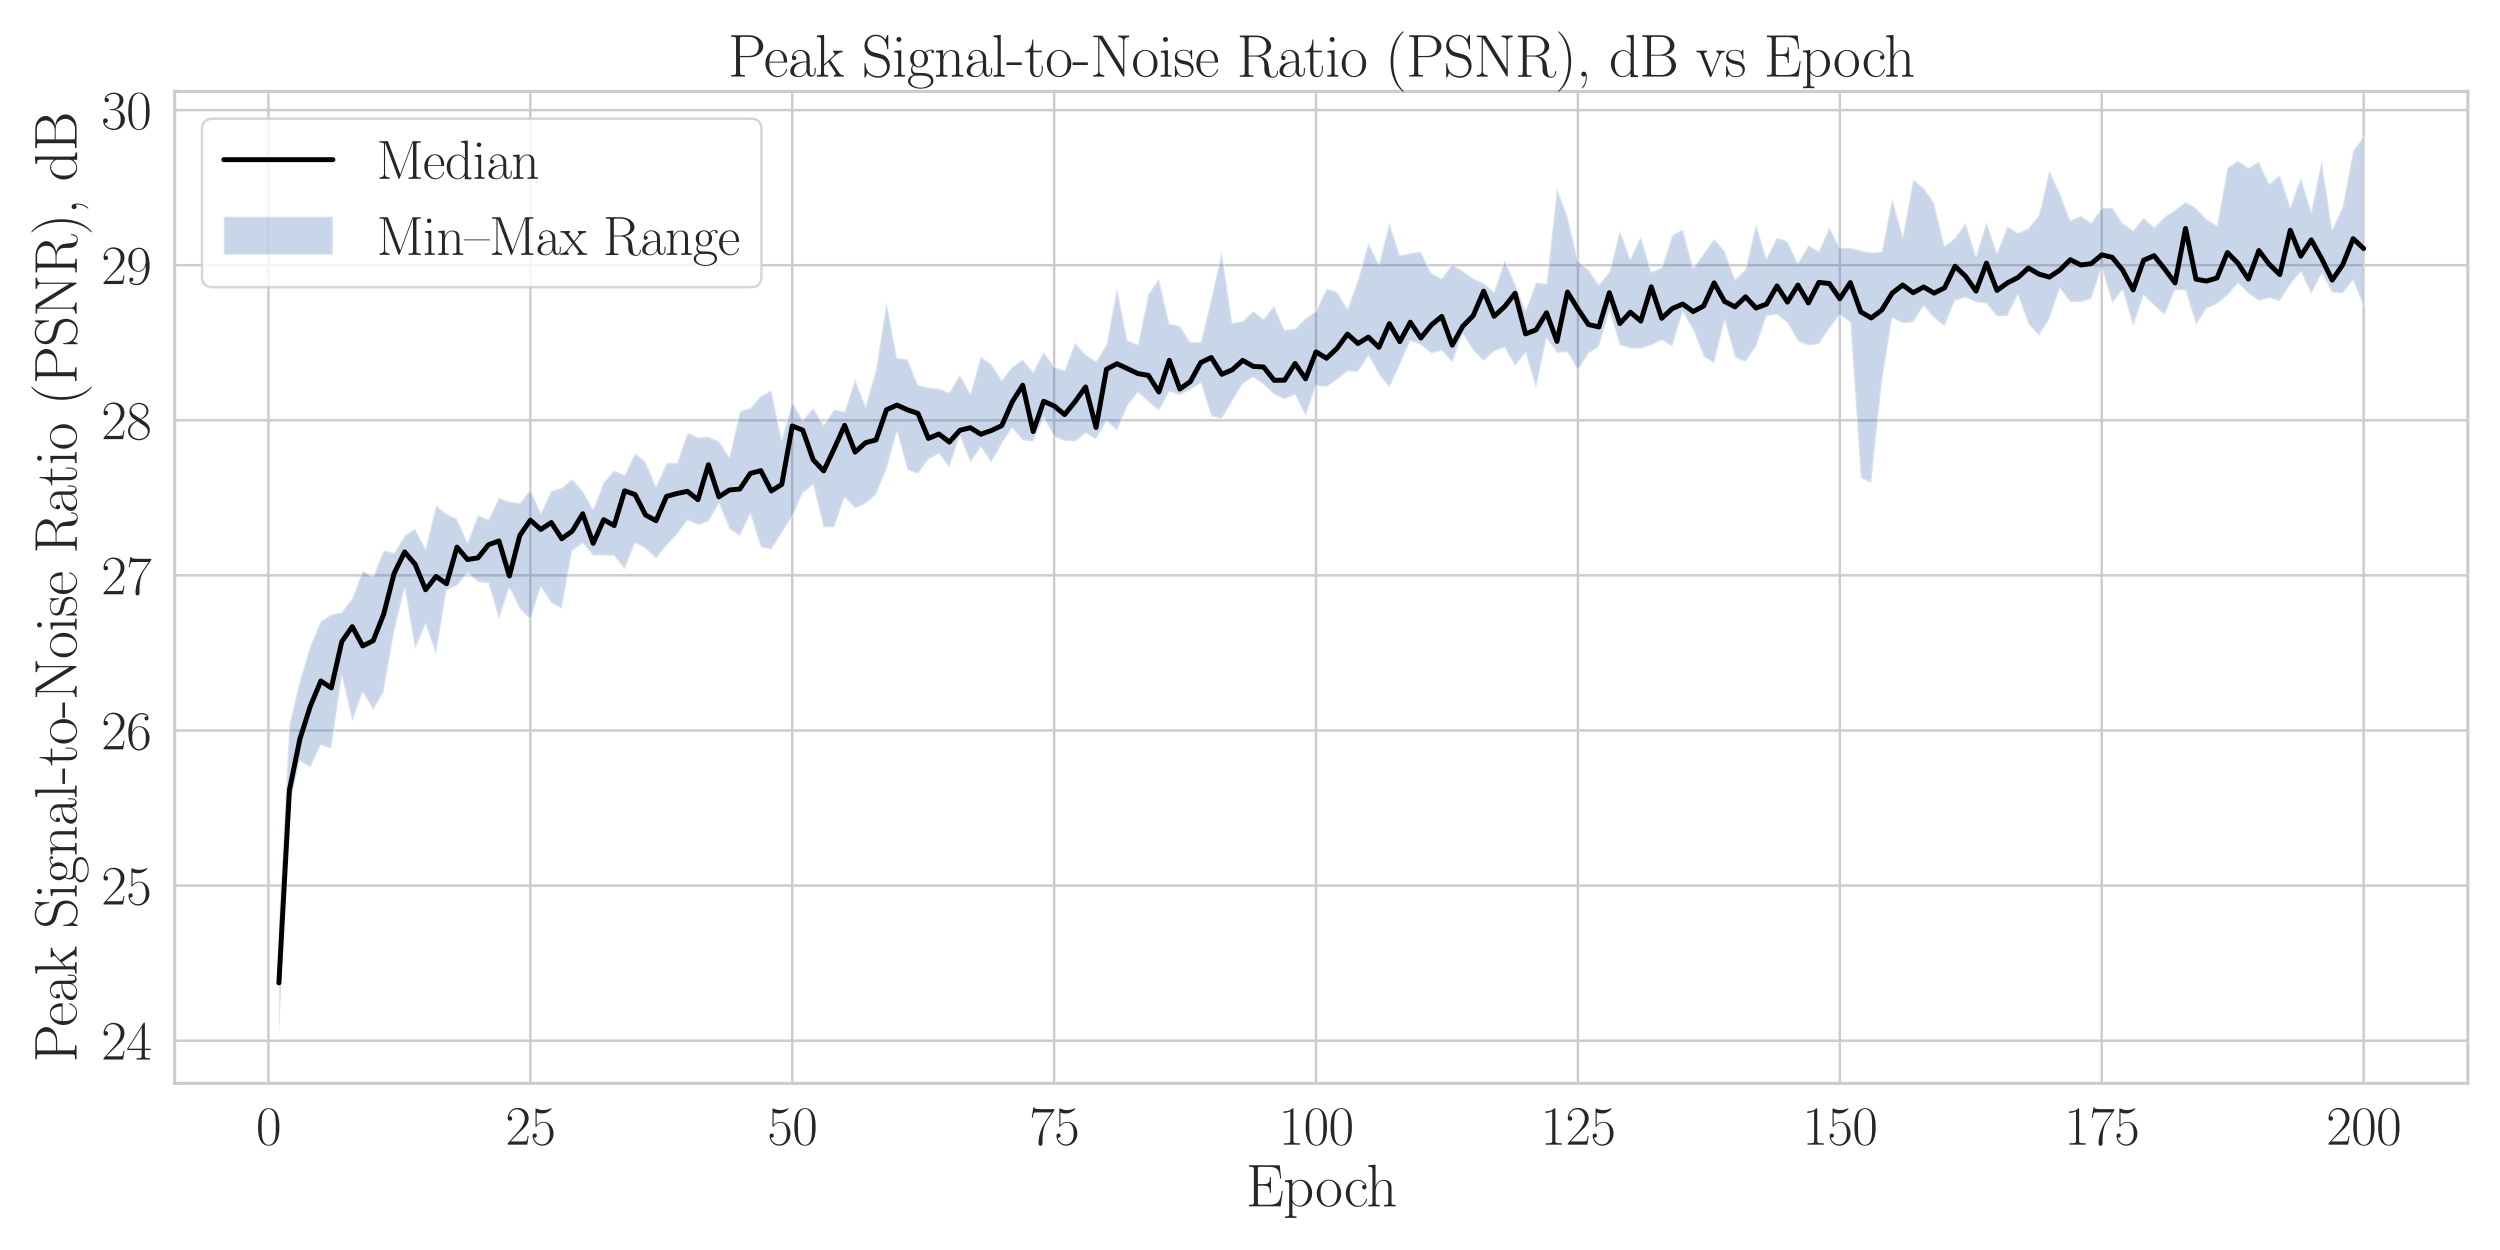 <?xml version="1.0" encoding="utf-8" standalone="no"?>
<!DOCTYPE svg PUBLIC "-//W3C//DTD SVG 1.1//EN"
  "http://www.w3.org/Graphics/SVG/1.1/DTD/svg11.dtd">
<svg xmlns:xlink="http://www.w3.org/1999/xlink" width="1008pt" height="504pt" viewBox="0 0 1008 504" xmlns="http://www.w3.org/2000/svg" version="1.1">
 <defs>
  <style type="text/css">*{stroke-linejoin: round; stroke-linecap: butt}</style>
 </defs>
 <g id="figure_1">
  <g id="patch_1">
   <path d="M 0 504 
L 1008 504 
L 1008 0 
L 0 0 
z
" style="fill: #ffffff"/>
  </g>
  <g id="axes_1">
   <g id="patch_2">
    <path d="M 70.433 436.801 
L 995.04 436.801 
L 995.04 36.871 
L 70.433 36.871 
z
" style="fill: #ffffff"/>
   </g>
   <g id="matplotlib.axis_1">
    <g id="xtick_1">
     <g id="line2d_1">
      <path d="M 108.236 436.801 
L 108.236 36.871 
" clip-path="url(#p9a9cd1e6e1)" style="fill: none; stroke: #cccccc; stroke-linecap: round"/>
     </g>
     <g id="text_1">
      <!-- $\mathdefault{0}$ -->
      <g style="fill: #262626" transform="translate(103.21 461.522) scale(0.22 -0.22)">
       <defs>
        <path id="CMR17-30" d="M 2688 2025 
C 2688 2416 2682 3080 2413 3591 
C 2176 4039 1798 4198 1466 4198 
C 1158 4198 768 4058 525 3597 
C 269 3118 243 2524 243 2025 
C 243 1661 250 1106 448 619 
C 723 -39 1216 -128 1466 -128 
C 1760 -128 2208 -7 2470 600 
C 2662 1042 2688 1559 2688 2025 
z
M 1466 -26 
C 1056 -26 813 325 723 812 
C 653 1188 653 1738 653 2096 
C 653 2588 653 2997 736 3387 
C 858 3929 1216 4096 1466 4096 
C 1728 4096 2067 3923 2189 3400 
C 2272 3036 2278 2607 2278 2096 
C 2278 1680 2278 1169 2202 792 
C 2067 95 1690 -26 1466 -26 
z
" transform="scale(0.016)"/>
       </defs>
       <use xlink:href="#CMR17-30" transform="scale(0.996)"/>
      </g>
     </g>
    </g>
    <g id="xtick_2">
     <g id="line2d_2">
      <path d="M 213.833 436.801 
L 213.833 36.871 
" clip-path="url(#p9a9cd1e6e1)" style="fill: none; stroke: #cccccc; stroke-linecap: round"/>
     </g>
     <g id="text_2">
      <!-- $\mathdefault{25}$ -->
      <g style="fill: #262626" transform="translate(203.781 461.522) scale(0.22 -0.22)">
       <defs>
        <path id="CMR17-32" d="M 2669 989 
L 2554 989 
C 2490 536 2438 459 2413 420 
C 2381 369 1920 369 1830 369 
L 602 369 
C 832 619 1280 1072 1824 1597 
C 2214 1967 2669 2402 2669 3035 
C 2669 3790 2067 4224 1395 4224 
C 691 4224 262 3604 262 3030 
C 262 2780 448 2748 525 2748 
C 589 2748 781 2787 781 3010 
C 781 3207 614 3264 525 3264 
C 486 3264 448 3258 422 3245 
C 544 3790 915 4058 1306 4058 
C 1862 4058 2227 3617 2227 3035 
C 2227 2479 1901 2000 1536 1584 
L 262 146 
L 262 0 
L 2515 0 
L 2669 989 
z
" transform="scale(0.016)"/>
        <path id="CMR17-35" d="M 730 3692 
C 794 3666 1056 3584 1325 3584 
C 1920 3584 2246 3911 2432 4100 
C 2432 4157 2432 4192 2394 4192 
C 2387 4192 2374 4192 2323 4163 
C 2099 4058 1837 3973 1517 3973 
C 1325 3973 1037 3999 723 4139 
C 653 4171 640 4171 634 4171 
C 602 4171 595 4164 595 4037 
L 595 2203 
C 595 2089 595 2057 659 2057 
C 691 2057 704 2070 736 2114 
C 941 2401 1222 2522 1542 2522 
C 1766 2522 2246 2382 2246 1289 
C 2246 1085 2246 715 2054 421 
C 1894 159 1645 25 1370 25 
C 947 25 518 320 403 814 
C 429 807 480 795 506 795 
C 589 795 749 840 749 1038 
C 749 1210 627 1280 506 1280 
C 358 1280 262 1190 262 1011 
C 262 454 704 -128 1382 -128 
C 2042 -128 2669 440 2669 1264 
C 2669 2030 2170 2624 1549 2624 
C 1222 2624 947 2503 730 2274 
L 730 3692 
z
" transform="scale(0.016)"/>
       </defs>
       <use xlink:href="#CMR17-32" transform="scale(0.996)"/>
       <use xlink:href="#CMR17-35" transform="translate(45.69 0) scale(0.996)"/>
      </g>
     </g>
    </g>
    <g id="xtick_3">
     <g id="line2d_3">
      <path d="M 319.43 436.801 
L 319.43 36.871 
" clip-path="url(#p9a9cd1e6e1)" style="fill: none; stroke: #cccccc; stroke-linecap: round"/>
     </g>
     <g id="text_3">
      <!-- $\mathdefault{50}$ -->
      <g style="fill: #262626" transform="translate(309.378 461.522) scale(0.22 -0.22)">
       <use xlink:href="#CMR17-35" transform="scale(0.996)"/>
       <use xlink:href="#CMR17-30" transform="translate(45.69 0) scale(0.996)"/>
      </g>
     </g>
    </g>
    <g id="xtick_4">
     <g id="line2d_4">
      <path d="M 425.027 436.801 
L 425.027 36.871 
" clip-path="url(#p9a9cd1e6e1)" style="fill: none; stroke: #cccccc; stroke-linecap: round"/>
     </g>
     <g id="text_4">
      <!-- $\mathdefault{75}$ -->
      <g style="fill: #262626" transform="translate(414.975 461.522) scale(0.22 -0.22)">
       <defs>
        <path id="CMR17-37" d="M 2886 3941 
L 2886 4081 
L 1382 4081 
C 634 4081 621 4165 595 4288 
L 480 4288 
L 294 3094 
L 410 3094 
C 429 3215 474 3540 550 3661 
C 589 3712 1062 3712 1171 3712 
L 2579 3712 
L 1869 2661 
C 1395 1954 1069 999 1069 165 
C 1069 89 1069 -128 1299 -128 
C 1530 -128 1530 89 1530 171 
L 1530 465 
C 1530 1508 1709 2196 2003 2636 
L 2886 3941 
z
" transform="scale(0.016)"/>
       </defs>
       <use xlink:href="#CMR17-37" transform="scale(0.996)"/>
       <use xlink:href="#CMR17-35" transform="translate(45.69 0) scale(0.996)"/>
      </g>
     </g>
    </g>
    <g id="xtick_5">
     <g id="line2d_5">
      <path d="M 530.624 436.801 
L 530.624 36.871 
" clip-path="url(#p9a9cd1e6e1)" style="fill: none; stroke: #cccccc; stroke-linecap: round"/>
     </g>
     <g id="text_5">
      <!-- $\mathdefault{100}$ -->
      <g style="fill: #262626" transform="translate(515.547 461.522) scale(0.22 -0.22)">
       <defs>
        <path id="CMR17-31" d="M 1702 4058 
C 1702 4192 1696 4192 1606 4192 
C 1357 3916 979 3827 621 3827 
C 602 3827 570 3827 563 3808 
C 557 3795 557 3782 557 3648 
C 755 3648 1088 3686 1344 3839 
L 1344 461 
C 1344 236 1331 160 781 160 
L 589 160 
L 589 0 
C 896 0 1216 0 1523 0 
C 1830 0 2150 0 2458 0 
L 2458 160 
L 2266 160 
C 1715 160 1702 230 1702 458 
L 1702 4058 
z
" transform="scale(0.016)"/>
       </defs>
       <use xlink:href="#CMR17-31" transform="scale(0.996)"/>
       <use xlink:href="#CMR17-30" transform="translate(45.69 0) scale(0.996)"/>
       <use xlink:href="#CMR17-30" transform="translate(91.381 0) scale(0.996)"/>
      </g>
     </g>
    </g>
    <g id="xtick_6">
     <g id="line2d_6">
      <path d="M 636.221 436.801 
L 636.221 36.871 
" clip-path="url(#p9a9cd1e6e1)" style="fill: none; stroke: #cccccc; stroke-linecap: round"/>
     </g>
     <g id="text_6">
      <!-- $\mathdefault{125}$ -->
      <g style="fill: #262626" transform="translate(621.144 461.522) scale(0.22 -0.22)">
       <use xlink:href="#CMR17-31" transform="scale(0.996)"/>
       <use xlink:href="#CMR17-32" transform="translate(45.69 0) scale(0.996)"/>
       <use xlink:href="#CMR17-35" transform="translate(91.381 0) scale(0.996)"/>
      </g>
     </g>
    </g>
    <g id="xtick_7">
     <g id="line2d_7">
      <path d="M 741.818 436.801 
L 741.818 36.871 
" clip-path="url(#p9a9cd1e6e1)" style="fill: none; stroke: #cccccc; stroke-linecap: round"/>
     </g>
     <g id="text_7">
      <!-- $\mathdefault{150}$ -->
      <g style="fill: #262626" transform="translate(726.741 461.522) scale(0.22 -0.22)">
       <use xlink:href="#CMR17-31" transform="scale(0.996)"/>
       <use xlink:href="#CMR17-35" transform="translate(45.69 0) scale(0.996)"/>
       <use xlink:href="#CMR17-30" transform="translate(91.381 0) scale(0.996)"/>
      </g>
     </g>
    </g>
    <g id="xtick_8">
     <g id="line2d_8">
      <path d="M 847.415 436.801 
L 847.415 36.871 
" clip-path="url(#p9a9cd1e6e1)" style="fill: none; stroke: #cccccc; stroke-linecap: round"/>
     </g>
     <g id="text_8">
      <!-- $\mathdefault{175}$ -->
      <g style="fill: #262626" transform="translate(832.338 461.522) scale(0.22 -0.22)">
       <use xlink:href="#CMR17-31" transform="scale(0.996)"/>
       <use xlink:href="#CMR17-37" transform="translate(45.69 0) scale(0.996)"/>
       <use xlink:href="#CMR17-35" transform="translate(91.381 0) scale(0.996)"/>
      </g>
     </g>
    </g>
    <g id="xtick_9">
     <g id="line2d_9">
      <path d="M 953.012 436.801 
L 953.012 36.871 
" clip-path="url(#p9a9cd1e6e1)" style="fill: none; stroke: #cccccc; stroke-linecap: round"/>
     </g>
     <g id="text_9">
      <!-- $\mathdefault{200}$ -->
      <g style="fill: #262626" transform="translate(937.935 461.522) scale(0.22 -0.22)">
       <use xlink:href="#CMR17-32" transform="scale(0.996)"/>
       <use xlink:href="#CMR17-30" transform="translate(45.69 0) scale(0.996)"/>
       <use xlink:href="#CMR17-30" transform="translate(91.381 0) scale(0.996)"/>
      </g>
     </g>
    </g>
    <g id="text_10">
     <!-- Epoch -->
     <g style="fill: #262626" transform="translate(502.358 486.389) scale(0.24 -0.24)">
      <defs>
       <path id="CMR17-45" d="M 3885 1615 
L 3770 1615 
C 3629 676 3546 166 2419 166 
L 1530 166 
C 1274 166 1261 197 1261 414 
L 1261 2176 
L 1862 2176 
C 2464 2176 2522 1960 2522 1430 
L 2637 1430 
L 2637 3081 
L 2522 3081 
C 2522 2557 2464 2342 1862 2342 
L 1261 2342 
L 1261 3913 
C 1261 4128 1274 4160 1530 4160 
L 2406 4160 
C 3398 4160 3514 3769 3603 2929 
L 3718 2929 
L 3565 4325 
L 326 4325 
L 326 4160 
C 768 4160 838 4160 838 3874 
L 838 451 
C 838 166 768 166 326 166 
L 326 0 
L 3654 0 
L 3885 1615 
z
" transform="scale(0.016)"/>
       <path id="CMR17-70" d="M 1408 -1063 
C 998 -1063 973 -1037 973 -789 
L 973 402 
C 1158 134 1427 -38 1766 -38 
C 2406 -38 3053 523 3053 1388 
C 3053 2191 2496 2802 1837 2802 
C 1453 2802 1139 2592 960 2338 
L 960 2802 
L 198 2732 
L 198 2567 
C 576 2567 634 2528 634 2223 
L 634 -789 
C 634 -1031 608 -1063 198 -1063 
L 198 -1228 
C 352 -1216 634 -1216 800 -1216 
C 966 -1216 1254 -1216 1408 -1228 
L 1408 -1063 
z
M 973 2012 
C 973 2102 973 2235 1222 2471 
C 1254 2497 1472 2688 1792 2688 
C 2259 2688 2643 2108 2643 1382 
C 2643 656 2234 64 1728 64 
C 1498 64 1248 172 1056 472 
C 973 612 973 650 973 752 
L 973 2012 
z
" transform="scale(0.016)"/>
       <path id="CMR17-6f" d="M 2758 1356 
C 2758 2176 2163 2816 1466 2816 
C 768 2816 173 2176 173 1356 
C 173 551 768 -64 1466 -64 
C 2163 -64 2758 551 2758 1356 
z
M 1466 51 
C 1165 51 909 230 762 480 
C 602 767 582 1126 582 1408 
C 582 1677 595 2010 762 2298 
C 890 2509 1139 2714 1466 2714 
C 1754 2714 1997 2554 2150 2330 
C 2349 2029 2349 1607 2349 1408 
C 2349 1158 2336 775 2163 467 
C 1984 173 1709 51 1466 51 
z
" transform="scale(0.016)"/>
       <path id="CMR17-63" d="M 2234 2240 
C 2112 2240 1933 2240 1933 2017 
C 1933 1838 2080 1787 2163 1787 
C 2208 1787 2394 1807 2394 2024 
C 2394 2467 1958 2803 1466 2803 
C 787 2803 211 2178 211 1363 
C 211 516 813 -64 1466 -64 
C 2259 -64 2458 677 2458 748 
C 2458 774 2451 793 2406 793 
C 2362 793 2355 787 2330 703 
C 2163 180 1798 51 1523 51 
C 1114 51 621 427 621 1369 
C 621 2338 1094 2688 1472 2688 
C 1722 2688 2093 2573 2234 2240 
z
" transform="scale(0.016)"/>
       <path id="CMR17-68" d="M 2656 1933 
C 2656 2259 2592 2790 1837 2790 
C 1312 2790 1056 2368 979 2157 
L 973 2157 
L 973 4396 
L 211 4326 
L 211 4160 
C 589 4160 646 4122 646 3817 
L 646 426 
C 646 184 621 153 211 153 
L 211 -13 
C 365 0 646 0 813 0 
C 979 0 1267 0 1421 -13 
L 1421 153 
C 1011 153 986 178 986 428 
L 986 1658 
C 986 2247 1344 2688 1792 2688 
C 2266 2688 2317 2266 2317 1958 
L 2317 428 
C 2317 184 2291 153 1882 153 
L 1882 -13 
C 2035 0 2317 0 2483 0 
C 2650 0 2938 0 3091 -13 
L 3091 153 
C 2682 153 2656 178 2656 428 
L 2656 1933 
z
" transform="scale(0.016)"/>
      </defs>
      <use xlink:href="#CMR17-45" transform="scale(0.996)"/>
      <use xlink:href="#CMR17-70" transform="translate(62.586 0) scale(0.996)"/>
      <use xlink:href="#CMR17-6f" transform="translate(116.084 0) scale(0.996)"/>
      <use xlink:href="#CMR17-63" transform="translate(164.377 0) scale(0.996)"/>
      <use xlink:href="#CMR17-68" transform="translate(202.26 0) scale(0.996)"/>
     </g>
    </g>
   </g>
   <g id="matplotlib.axis_2">
    <g id="ytick_1">
     <g id="line2d_10">
      <path d="M 70.433 419.601 
L 995.04 419.601 
" clip-path="url(#p9a9cd1e6e1)" style="fill: none; stroke: #cccccc; stroke-linecap: round"/>
     </g>
     <g id="text_11">
      <!-- $\mathdefault{24}$ -->
      <g style="fill: #262626" transform="translate(40.829 427.212) scale(0.22 -0.22)">
       <defs>
        <path id="CMR17-34" d="M 2150 4122 
C 2150 4256 2144 4256 2029 4256 
L 128 1254 
L 128 1088 
L 1779 1088 
L 1779 457 
C 1779 224 1766 160 1318 160 
L 1197 160 
L 1197 0 
C 1402 0 1747 0 1965 0 
C 2182 0 2528 0 2733 0 
L 2733 160 
L 2611 160 
C 2163 160 2150 224 2150 457 
L 2150 1088 
L 2803 1088 
L 2803 1254 
L 2150 1254 
L 2150 4122 
z
M 1798 3703 
L 1798 1254 
L 256 1254 
L 1798 3703 
z
" transform="scale(0.016)"/>
       </defs>
       <use xlink:href="#CMR17-32" transform="scale(0.996)"/>
       <use xlink:href="#CMR17-34" transform="translate(45.69 0) scale(0.996)"/>
      </g>
     </g>
    </g>
    <g id="ytick_2">
     <g id="line2d_11">
      <path d="M 70.433 357.065 
L 995.04 357.065 
" clip-path="url(#p9a9cd1e6e1)" style="fill: none; stroke: #cccccc; stroke-linecap: round"/>
     </g>
     <g id="text_12">
      <!-- $\mathdefault{25}$ -->
      <g style="fill: #262626" transform="translate(40.829 364.675) scale(0.22 -0.22)">
       <use xlink:href="#CMR17-32" transform="scale(0.996)"/>
       <use xlink:href="#CMR17-35" transform="translate(45.69 0) scale(0.996)"/>
      </g>
     </g>
    </g>
    <g id="ytick_3">
     <g id="line2d_12">
      <path d="M 70.433 294.529 
L 995.04 294.529 
" clip-path="url(#p9a9cd1e6e1)" style="fill: none; stroke: #cccccc; stroke-linecap: round"/>
     </g>
     <g id="text_13">
      <!-- $\mathdefault{26}$ -->
      <g style="fill: #262626" transform="translate(40.829 302.139) scale(0.22 -0.22)">
       <defs>
        <path id="CMR17-36" d="M 678 2176 
C 678 3690 1395 4032 1811 4032 
C 1946 4032 2272 4009 2400 3776 
C 2298 3776 2106 3776 2106 3553 
C 2106 3381 2246 3323 2336 3323 
C 2394 3323 2566 3348 2566 3560 
C 2566 3954 2246 4179 1805 4179 
C 1043 4179 243 3390 243 1984 
C 243 253 966 -128 1478 -128 
C 2099 -128 2688 427 2688 1283 
C 2688 2081 2170 2662 1517 2662 
C 1126 2662 838 2407 678 1960 
L 678 2176 
z
M 1478 25 
C 691 25 691 1200 691 1436 
C 691 1896 909 2560 1504 2560 
C 1613 2560 1926 2560 2138 2120 
C 2253 1870 2253 1609 2253 1289 
C 2253 944 2253 690 2118 434 
C 1978 171 1773 25 1478 25 
z
" transform="scale(0.016)"/>
       </defs>
       <use xlink:href="#CMR17-32" transform="scale(0.996)"/>
       <use xlink:href="#CMR17-36" transform="translate(45.69 0) scale(0.996)"/>
      </g>
     </g>
    </g>
    <g id="ytick_4">
     <g id="line2d_13">
      <path d="M 70.433 231.992 
L 995.04 231.992 
" clip-path="url(#p9a9cd1e6e1)" style="fill: none; stroke: #cccccc; stroke-linecap: round"/>
     </g>
     <g id="text_14">
      <!-- $\mathdefault{27}$ -->
      <g style="fill: #262626" transform="translate(40.829 239.603) scale(0.22 -0.22)">
       <use xlink:href="#CMR17-32" transform="scale(0.996)"/>
       <use xlink:href="#CMR17-37" transform="translate(45.69 0) scale(0.996)"/>
      </g>
     </g>
    </g>
    <g id="ytick_5">
     <g id="line2d_14">
      <path d="M 70.433 169.456 
L 995.04 169.456 
" clip-path="url(#p9a9cd1e6e1)" style="fill: none; stroke: #cccccc; stroke-linecap: round"/>
     </g>
     <g id="text_15">
      <!-- $\mathdefault{28}$ -->
      <g style="fill: #262626" transform="translate(40.829 177.066) scale(0.22 -0.22)">
       <defs>
        <path id="CMR17-38" d="M 1741 2264 
C 2144 2467 2554 2773 2554 3263 
C 2554 3841 1990 4179 1472 4179 
C 890 4179 378 3759 378 3180 
C 378 3021 416 2747 666 2505 
C 730 2442 998 2251 1171 2130 
C 883 1983 211 1634 211 934 
C 211 279 838 -128 1459 -128 
C 2144 -128 2720 362 2720 1010 
C 2720 1590 2330 1857 2074 2029 
L 1741 2264 
z
M 902 2822 
C 851 2854 595 3051 595 3351 
C 595 3739 998 4032 1459 4032 
C 1965 4032 2336 3676 2336 3262 
C 2336 2669 1670 2331 1638 2331 
C 1632 2331 1626 2331 1574 2370 
L 902 2822 
z
M 2080 1519 
C 2176 1449 2483 1240 2483 851 
C 2483 381 2010 25 1472 25 
C 890 25 448 438 448 940 
C 448 1443 838 1862 1280 2060 
L 2080 1519 
z
" transform="scale(0.016)"/>
       </defs>
       <use xlink:href="#CMR17-32" transform="scale(0.996)"/>
       <use xlink:href="#CMR17-38" transform="translate(45.69 0) scale(0.996)"/>
      </g>
     </g>
    </g>
    <g id="ytick_6">
     <g id="line2d_15">
      <path d="M 70.433 106.919 
L 995.04 106.919 
" clip-path="url(#p9a9cd1e6e1)" style="fill: none; stroke: #cccccc; stroke-linecap: round"/>
     </g>
     <g id="text_16">
      <!-- $\mathdefault{29}$ -->
      <g style="fill: #262626" transform="translate(40.829 114.53) scale(0.22 -0.22)">
       <defs>
        <path id="CMR17-39" d="M 2253 1864 
C 2253 464 1670 31 1190 31 
C 1043 31 685 31 538 294 
C 704 268 826 357 826 518 
C 826 692 685 749 595 749 
C 538 749 365 723 365 506 
C 365 71 742 -128 1203 -128 
C 1939 -128 2688 674 2688 2073 
C 2688 3817 1971 4179 1485 4179 
C 851 4179 243 3628 243 2778 
C 243 1991 762 1408 1414 1408 
C 1952 1408 2189 1903 2253 2112 
L 2253 1864 
z
M 1427 1510 
C 1254 1510 1011 1542 813 1922 
C 678 2169 678 2461 678 2771 
C 678 3146 678 3405 858 3684 
C 947 3817 1114 4032 1485 4032 
C 2240 4032 2240 2885 2240 2632 
C 2240 2182 2035 1510 1427 1510 
z
" transform="scale(0.016)"/>
       </defs>
       <use xlink:href="#CMR17-32" transform="scale(0.996)"/>
       <use xlink:href="#CMR17-39" transform="translate(45.69 0) scale(0.996)"/>
      </g>
     </g>
    </g>
    <g id="ytick_7">
     <g id="line2d_16">
      <path d="M 70.433 44.383 
L 995.04 44.383 
" clip-path="url(#p9a9cd1e6e1)" style="fill: none; stroke: #cccccc; stroke-linecap: round"/>
     </g>
     <g id="text_17">
      <!-- $\mathdefault{30}$ -->
      <g style="fill: #262626" transform="translate(40.829 51.993) scale(0.22 -0.22)">
       <defs>
        <path id="CMR17-33" d="M 1414 2157 
C 1984 2157 2234 1662 2234 1090 
C 2234 320 1824 25 1453 25 
C 1114 25 563 194 390 693 
C 422 680 454 680 486 680 
C 640 680 755 782 755 948 
C 755 1133 614 1216 486 1216 
C 378 1216 211 1165 211 926 
C 211 335 787 -128 1466 -128 
C 2176 -128 2720 430 2720 1085 
C 2720 1707 2208 2157 1600 2227 
C 2086 2328 2554 2756 2554 3329 
C 2554 3820 2048 4179 1472 4179 
C 890 4179 378 3829 378 3329 
C 378 3110 544 3072 627 3072 
C 762 3072 877 3155 877 3321 
C 877 3486 762 3569 627 3569 
C 602 3569 570 3569 544 3557 
C 730 3959 1235 4032 1459 4032 
C 1683 4032 2106 3925 2106 3320 
C 2106 3143 2080 2828 1862 2550 
C 1670 2304 1453 2304 1242 2284 
C 1210 2284 1062 2269 1037 2269 
C 992 2263 966 2257 966 2208 
C 966 2163 973 2157 1101 2157 
L 1414 2157 
z
" transform="scale(0.016)"/>
       </defs>
       <use xlink:href="#CMR17-33" transform="scale(0.996)"/>
       <use xlink:href="#CMR17-30" transform="translate(45.69 0) scale(0.996)"/>
      </g>
     </g>
    </g>
    <g id="text_18">
     <!-- Peak Signal-to-Noise Ratio (PSNR), dB -->
     <g style="fill: #262626" transform="translate(30.871 428.344) rotate(-90) scale(0.24 -0.24)">
      <defs>
       <path id="CMR17-50" d="M 1267 2042 
L 2291 2042 
C 3117 2042 3718 2578 3718 3184 
C 3718 3791 3130 4352 2291 4352 
L 333 4352 
L 333 4186 
C 774 4186 845 4186 845 3899 
L 845 446 
C 845 160 774 160 333 160 
L 333 0 
C 518 0 858 0 1056 0 
C 1254 0 1594 0 1779 0 
L 1779 160 
C 1338 160 1267 160 1267 446 
L 1267 2042 
z
M 1254 2176 
L 1254 3938 
C 1254 4155 1267 4186 1523 4186 
L 2170 4186 
C 2995 4186 3232 3714 3232 3184 
C 3232 2604 2950 2176 2170 2176 
L 1254 2176 
z
" transform="scale(0.016)"/>
       <path id="CMR17-65" d="M 2438 1472 
C 2464 1498 2464 1511 2464 1576 
C 2464 2238 2118 2816 1389 2816 
C 710 2816 173 2169 173 1383 
C 173 551 781 -64 1459 -64 
C 2176 -64 2458 607 2458 740 
C 2458 784 2419 784 2406 784 
C 2362 784 2355 771 2330 696 
C 2189 265 1837 51 1504 51 
C 1229 51 954 203 781 480 
C 582 803 582 1176 582 1472 
L 2438 1472 
z
M 589 1568 
C 634 2505 1126 2714 1382 2714 
C 1818 2714 2112 2297 2118 1568 
L 589 1568 
z
" transform="scale(0.016)"/>
       <path id="CMR17-61" d="M 2304 1653 
C 2304 2072 2304 2294 2035 2543 
C 1798 2752 1523 2816 1306 2816 
C 800 2816 435 2407 435 1971 
C 435 1728 627 1728 666 1728 
C 749 1728 896 1778 896 1954 
C 896 2112 774 2181 666 2181 
C 640 2181 608 2174 589 2168 
C 723 2592 1069 2714 1293 2714 
C 1613 2714 1965 2429 1965 1885 
L 1965 1600 
C 1587 1600 1133 1549 774 1357 
C 371 1133 256 813 256 570 
C 256 77 832 -64 1171 -64 
C 1523 -64 1850 139 1990 511 
C 2003 233 2182 -18 2464 -18 
C 2598 -18 2938 70 2938 567 
L 2938 920 
L 2822 920 
L 2822 562 
C 2822 178 2650 128 2566 128 
C 2304 128 2304 458 2304 738 
L 2304 1653 
z
M 1965 870 
C 1965 317 1568 38 1216 38 
C 896 38 646 275 646 570 
C 646 761 730 1100 1101 1305 
C 1408 1478 1760 1504 1965 1504 
L 1965 870 
z
" transform="scale(0.016)"/>
       <path id="CMR17-6b" d="M 1670 1673 
C 1664 1686 1632 1724 1632 1743 
C 1632 1756 2086 2171 2144 2222 
C 2509 2528 2739 2560 2906 2560 
L 2906 2733 
C 2867 2733 2854 2733 2848 2720 
L 2534 2720 
C 2355 2720 2080 2720 1907 2733 
L 1907 2566 
C 1997 2559 2061 2508 2061 2419 
C 2061 2291 1933 2170 1926 2170 
L 960 1289 
L 960 4396 
L 198 4326 
L 198 4160 
C 576 4160 634 4122 634 3817 
L 634 426 
C 634 184 608 153 198 153 
L 198 -13 
C 352 0 634 0 794 0 
C 954 0 1235 0 1389 -13 
L 1389 153 
C 979 153 954 178 954 428 
L 954 1130 
L 1395 1532 
L 2042 574 
C 2118 459 2182 369 2182 286 
C 2182 172 2067 153 1990 153 
L 1990 -13 
C 2144 0 2419 0 2579 0 
C 2694 0 2931 0 3040 0 
L 3040 153 
C 2739 153 2669 210 2477 491 
L 1670 1673 
z
" transform="scale(0.016)"/>
       <path id="CMR17-53" d="M 2803 4290 
C 2803 4404 2797 4411 2758 4411 
C 2720 4411 2707 4385 2682 4328 
L 2490 3907 
C 2246 4257 1875 4416 1472 4416 
C 819 4416 294 3901 294 3253 
C 294 3056 339 2776 557 2510 
C 794 2218 1018 2167 1530 2033 
C 1722 1982 2042 1899 2106 1874 
C 2470 1722 2662 1341 2662 985 
C 2662 527 2336 38 1779 38 
C 1094 38 454 419 410 1311 
C 403 1413 397 1419 352 1419 
C 301 1419 294 1413 294 1285 
L 294 -1 
C 294 -115 301 -122 339 -122 
C 384 -122 397 -90 486 108 
C 493 127 493 140 614 381 
C 934 -39 1472 -128 1779 -128 
C 2477 -128 2970 451 2970 1124 
C 2970 1454 2848 1708 2778 1823 
C 2509 2230 2221 2306 1914 2382 
C 1869 2402 1856 2402 1498 2490 
C 1152 2579 1005 2624 845 2796 
C 666 2992 602 3196 602 3399 
C 602 3812 934 4263 1478 4263 
C 2157 4263 2579 3786 2675 2993 
C 2694 2878 2701 2872 2746 2872 
C 2803 2872 2803 2891 2803 2999 
L 2803 4290 
z
" transform="scale(0.016)"/>
       <path id="CMR17-69" d="M 992 3909 
C 992 4049 877 4170 730 4170 
C 589 4170 467 4056 467 3909 
C 467 3769 582 3648 730 3648 
C 870 3648 992 3763 992 3909 
z
M 243 2706 
L 243 2541 
C 602 2541 653 2502 653 2197 
L 653 427 
C 653 184 627 153 218 153 
L 218 -13 
C 371 0 646 0 806 0 
C 960 0 1222 0 1370 -13 
L 1370 153 
C 992 153 979 191 979 420 
L 979 2776 
L 243 2706 
z
" transform="scale(0.016)"/>
       <path id="CMR17-67" d="M 710 1164 
C 832 1068 1043 960 1299 960 
C 1805 960 2240 1357 2240 1888 
C 2240 2054 2189 2310 1997 2509 
C 2176 2692 2438 2752 2586 2752 
C 2611 2752 2650 2752 2682 2734 
C 2656 2728 2598 2703 2598 2605 
C 2598 2527 2656 2471 2739 2471 
C 2835 2471 2886 2533 2886 2614 
C 2886 2731 2790 2854 2586 2854 
C 2330 2854 2106 2738 1926 2580 
C 1734 2753 1504 2816 1299 2816 
C 794 2816 358 2419 358 1888 
C 358 1522 570 1292 634 1228 
C 442 1004 442 743 442 711 
C 442 545 506 302 723 168 
C 390 85 128 -169 128 -486 
C 128 -943 736 -1280 1466 -1280 
C 2170 -1280 2803 -956 2803 -479 
C 2803 384 1856 384 1363 384 
C 1216 384 954 384 922 391 
C 723 423 589 602 589 826 
C 589 883 589 1024 710 1164 
z
M 1299 1068 
C 736 1068 736 1760 736 1889 
C 736 2016 736 2708 1299 2708 
C 1862 2708 1862 2016 1862 1889 
C 1862 1760 1862 1068 1299 1068 
z
M 1466 -1171 
C 826 -1171 384 -835 384 -486 
C 384 -289 493 -105 634 -4 
C 794 104 858 104 1293 104 
C 1818 104 2547 104 2547 -486 
C 2547 -835 2106 -1171 1466 -1171 
z
" transform="scale(0.016)"/>
       <path id="CMR17-6e" d="M 2656 1933 
C 2656 2259 2592 2790 1837 2790 
C 1331 2790 1069 2400 973 2144 
L 966 2144 
L 966 2790 
L 211 2720 
L 211 2554 
C 589 2554 646 2515 646 2208 
L 646 428 
C 646 184 621 153 211 153 
L 211 -13 
C 365 0 646 0 813 0 
C 979 0 1267 0 1421 -13 
L 1421 153 
C 1011 153 986 178 986 428 
L 986 1658 
C 986 2247 1344 2688 1792 2688 
C 2266 2688 2317 2266 2317 1958 
L 2317 428 
C 2317 184 2291 153 1882 153 
L 1882 -13 
C 2035 0 2317 0 2483 0 
C 2650 0 2938 0 3091 -13 
L 3091 153 
C 2682 153 2656 178 2656 428 
L 2656 1933 
z
" transform="scale(0.016)"/>
       <path id="CMR17-6c" d="M 979 4396 
L 218 4326 
L 218 4160 
C 595 4160 653 4122 653 3817 
L 653 426 
C 653 184 627 153 218 153 
L 218 -13 
C 371 0 653 0 813 0 
C 979 0 1261 0 1414 -13 
L 1414 153 
C 1005 153 979 178 979 426 
L 979 4396 
z
" transform="scale(0.016)"/>
       <path id="CMR17-2d" d="M 1632 1216 
L 1632 1496 
L 26 1496 
L 26 1216 
L 1632 1216 
z
" transform="scale(0.016)"/>
       <path id="CMR17-74" d="M 966 2560 
L 1862 2560 
L 1862 2725 
L 966 2725 
L 966 3904 
L 851 3904 
C 838 3245 614 2668 70 2668 
L 70 2560 
L 627 2560 
L 627 771 
C 627 650 627 -64 1370 -64 
C 1747 -64 1965 306 1965 777 
L 1965 1140 
L 1850 1140 
L 1850 783 
C 1850 344 1677 51 1408 51 
C 1222 51 966 178 966 758 
L 966 2560 
z
" transform="scale(0.016)"/>
       <path id="CMR17-4e" d="M 1312 4250 
C 1267 4320 1261 4320 1139 4320 
L 326 4320 
L 326 4160 
L 448 4160 
C 704 4160 819 4129 838 4122 
L 838 610 
C 838 451 838 153 326 153 
L 326 -13 
C 474 0 742 0 902 0 
C 1062 0 1331 0 1478 -13 
L 1478 153 
C 966 153 966 451 966 610 
L 966 4033 
C 1011 3995 1011 3982 1056 3919 
L 3430 76 
C 3475 0 3494 0 3526 0 
C 3590 0 3590 19 3590 139 
L 3590 3705 
C 3590 3863 3590 4160 4102 4160 
L 4102 4326 
C 3955 4320 3686 4320 3526 4320 
C 3366 4320 3098 4320 2950 4326 
L 2950 4160 
C 3462 4160 3462 3862 3462 3703 
L 3462 763 
L 1312 4250 
z
" transform="scale(0.016)"/>
       <path id="CMR17-73" d="M 1978 2697 
C 1978 2813 1971 2819 1933 2819 
C 1907 2819 1901 2813 1824 2717 
C 1805 2691 1747 2626 1728 2601 
C 1523 2819 1235 2819 1126 2819 
C 416 2819 160 2447 160 2076 
C 160 1498 813 1365 998 1325 
C 1402 1243 1542 1217 1677 1101 
C 1760 1025 1901 884 1901 654 
C 1901 384 1747 38 1158 38 
C 602 38 403 460 288 1021 
C 269 1110 269 1117 218 1117 
C 166 1117 160 1110 160 983 
L 160 63 
C 160 -51 166 -58 205 -58 
C 237 -58 243 -51 275 0 
C 314 57 410 211 448 276 
C 576 103 800 -64 1158 -64 
C 1792 -64 2131 283 2131 784 
C 2131 1112 1958 1285 1875 1362 
C 1683 1561 1459 1606 1190 1657 
C 838 1735 390 1825 390 2217 
C 390 2383 480 2737 1126 2737 
C 1811 2737 1850 2094 1862 1888 
C 1869 1856 1901 1849 1920 1849 
C 1978 1849 1978 1869 1978 1978 
L 1978 2697 
z
" transform="scale(0.016)"/>
       <path id="CMR17-52" d="M 2509 2146 
C 3117 2268 3629 2676 3629 3186 
C 3629 3785 2950 4326 2054 4326 
L 333 4326 
L 333 4160 
C 774 4160 845 4160 845 3873 
L 845 415 
C 845 128 774 128 333 128 
L 333 -26 
C 518 -26 851 -26 1050 -26 
C 1248 -26 1581 -26 1766 -26 
L 1766 128 
C 1325 128 1254 128 1254 417 
L 1254 2112 
L 2003 2112 
C 2368 2112 2573 1964 2662 1881 
C 2918 1632 2918 1459 2918 1024 
C 2918 595 2918 377 3110 160 
C 3354 -102 3680 -128 3821 -128 
C 4294 -128 4365 396 4365 503 
C 4365 540 4365 585 4307 585 
C 4256 585 4250 547 4250 522 
C 4218 112 4032 -26 3834 -26 
C 3482 -26 3443 375 3405 764 
C 3386 898 3373 993 3360 1133 
C 3322 1452 3270 1917 2509 2146 
z
M 1984 2214 
L 1254 2214 
L 1254 3913 
C 1254 4129 1267 4160 1523 4160 
L 1990 4160 
C 2522 4160 3142 3977 3142 3190 
C 3142 2372 2464 2214 1984 2214 
z
" transform="scale(0.016)"/>
       <path id="CMR17-28" d="M 1958 -1561 
C 1958 -1555 1958 -1542 1939 -1523 
C 1645 -1224 858 -407 858 1581 
C 858 3569 1632 4379 1946 4697 
C 1946 4704 1958 4717 1958 4736 
C 1958 4755 1939 4768 1914 4768 
C 1843 4768 1299 4296 986 3594 
C 666 2887 576 2199 576 1588 
C 576 1128 621 351 1005 -471 
C 1312 -1135 1837 -1600 1914 -1600 
C 1946 -1600 1958 -1587 1958 -1561 
z
" transform="scale(0.016)"/>
       <path id="CMR17-29" d="M 1683 1581 
C 1683 2040 1638 2817 1254 3639 
C 947 4303 422 4768 346 4768 
C 326 4768 301 4761 301 4729 
C 301 4717 307 4710 314 4697 
C 621 4378 1402 3568 1402 1584 
C 1402 -407 627 -1217 314 -1537 
C 307 -1549 301 -1556 301 -1568 
C 301 -1600 326 -1600 346 -1600 
C 416 -1600 960 -1128 1274 -426 
C 1594 281 1683 969 1683 1581 
z
" transform="scale(0.016)"/>
       <path id="CMR17-2c" d="M 1011 102 
C 1024 45 1024 25 1024 -77 
C 1024 -463 896 -817 627 -1139 
C 595 -1170 595 -1183 595 -1197 
C 595 -1222 621 -1248 646 -1248 
C 685 -1248 1126 -799 1126 -87 
C 1126 124 1101 522 800 522 
C 659 522 538 427 538 261 
C 538 96 659 0 800 0 
C 877 0 960 32 1011 102 
z
" transform="scale(0.016)"/>
       <path id="CMR17-64" d="M 1869 4326 
L 1869 4160 
C 2246 4160 2304 4122 2304 3820 
L 2304 2345 
C 2278 2377 2016 2790 1498 2790 
C 845 2790 211 2208 211 1364 
C 211 525 806 -64 1434 -64 
C 1978 -64 2259 337 2291 380 
L 2291 -63 
L 3066 -63 
L 3066 128 
C 2688 128 2630 166 2630 473 
L 2630 4396 
L 1869 4326 
z
M 2291 755 
C 2291 563 2176 390 2029 262 
C 1811 70 1594 38 1472 38 
C 1286 38 621 134 621 1356 
C 621 2612 1363 2688 1530 2688 
C 1824 2688 2061 2522 2208 2291 
C 2291 2157 2291 2138 2291 2023 
L 2291 755 
z
" transform="scale(0.016)"/>
       <path id="CMR17-42" d="M 333 4352 
L 333 4186 
C 774 4186 845 4186 845 3900 
L 845 452 
C 845 166 774 166 333 166 
L 333 0 
L 2534 0 
C 3354 0 3885 583 3885 1164 
C 3885 1741 3360 2233 2675 2233 
C 3290 2356 3718 2771 3718 3264 
C 3718 3802 3194 4352 2368 4352 
L 333 4352 
z
M 1248 2304 
L 1248 3937 
C 1248 4155 1261 4186 1517 4186 
L 2336 4186 
C 2970 4186 3251 3674 3251 3277 
C 3251 2791 2861 2304 2170 2304 
L 1248 2304 
z
M 1517 166 
C 1261 166 1248 197 1248 413 
L 1248 2202 
L 2432 2202 
C 3091 2202 3411 1625 3411 1162 
C 3411 699 3046 166 2349 166 
L 1517 166 
z
" transform="scale(0.016)"/>
      </defs>
      <use xlink:href="#CMR17-50" transform="scale(0.996)"/>
      <use xlink:href="#CMR17-65" transform="translate(59.984 0) scale(0.996)"/>
      <use xlink:href="#CMR17-61" transform="translate(100.47 0) scale(0.996)"/>
      <use xlink:href="#CMR17-6b" transform="translate(146.16 0) scale(0.996)"/>
      <use xlink:href="#CMR17-53" transform="translate(224.529 0) scale(0.996)"/>
      <use xlink:href="#CMR17-69" transform="translate(275.424 0) scale(0.996)"/>
      <use xlink:href="#CMR17-67" transform="translate(300.295 0) scale(0.996)"/>
      <use xlink:href="#CMR17-6e" transform="translate(345.986 0) scale(0.996)"/>
      <use xlink:href="#CMR17-61" transform="translate(396.881 0) scale(0.996)"/>
      <use xlink:href="#CMR17-6c" transform="translate(442.572 0) scale(0.996)"/>
      <use xlink:href="#CMR17-2d" transform="translate(467.443 0) scale(0.996)"/>
      <use xlink:href="#CMR17-74" transform="translate(497.519 0) scale(0.996)"/>
      <use xlink:href="#CMR17-6f" transform="translate(532.799 0) scale(0.996)"/>
      <use xlink:href="#CMR17-2d" transform="translate(578.49 0) scale(0.996)"/>
      <use xlink:href="#CMR17-4e" transform="translate(608.566 0) scale(0.996)"/>
      <use xlink:href="#CMR17-6f" transform="translate(677.638 0) scale(0.996)"/>
      <use xlink:href="#CMR17-69" transform="translate(723.329 0) scale(0.996)"/>
      <use xlink:href="#CMR17-73" transform="translate(748.2 0) scale(0.996)"/>
      <use xlink:href="#CMR17-65" transform="translate(784.001 0) scale(0.996)"/>
      <use xlink:href="#CMR17-52" transform="translate(854.563 0) scale(0.996)"/>
      <use xlink:href="#CMR17-61" transform="translate(922.354 0) scale(0.996)"/>
      <use xlink:href="#CMR17-74" transform="translate(968.044 0) scale(0.996)"/>
      <use xlink:href="#CMR17-69" transform="translate(1003.325 0) scale(0.996)"/>
      <use xlink:href="#CMR17-6f" transform="translate(1028.196 0) scale(0.996)"/>
      <use xlink:href="#CMR17-28" transform="translate(1103.963 0) scale(0.996)"/>
      <use xlink:href="#CMR17-50" transform="translate(1139.243 0) scale(0.996)"/>
      <use xlink:href="#CMR17-53" transform="translate(1201.83 0) scale(0.996)"/>
      <use xlink:href="#CMR17-4e" transform="translate(1252.725 0) scale(0.996)"/>
      <use xlink:href="#CMR17-52" transform="translate(1321.798 0) scale(0.996)"/>
      <use xlink:href="#CMR17-29" transform="translate(1389.589 0) scale(0.996)"/>
      <use xlink:href="#CMR17-2c" transform="translate(1424.869 0) scale(0.996)"/>
      <use xlink:href="#CMR17-64" transform="translate(1479.816 0) scale(0.996)"/>
      <use xlink:href="#CMR17-42" transform="translate(1530.712 0) scale(0.996)"/>
     </g>
    </g>
   </g>
   <g id="PolyCollection_1">
    <defs>
     <path id="mc1de0ec8dc" d="M 112.46 -131.899 
L 112.46 -85.378 
L 116.684 -178.645 
L 120.908 -197.17 
L 125.132 -194.562 
L 129.356 -203.597 
L 133.58 -202.152 
L 137.804 -231.314 
L 142.027 -213.174 
L 146.251 -224.796 
L 150.475 -217.757 
L 154.699 -225 
L 158.923 -249.314 
L 163.147 -266.571 
L 167.371 -242.307 
L 171.595 -252.123 
L 175.818 -240.221 
L 180.042 -265.964 
L 184.266 -267.811 
L 188.49 -272.926 
L 192.714 -269.399 
L 196.938 -268.825 
L 201.162 -254.285 
L 205.386 -266.965 
L 209.609 -258.505 
L 213.833 -254.092 
L 218.057 -267.325 
L 222.281 -260.905 
L 226.505 -258.597 
L 230.729 -281.876 
L 234.953 -284.901 
L 239.177 -279.98 
L 243.401 -280.025 
L 247.624 -279.869 
L 251.848 -274.438 
L 256.072 -285.023 
L 260.296 -282.77 
L 264.52 -278.776 
L 268.744 -284.032 
L 272.968 -288.44 
L 277.192 -294.195 
L 281.415 -292.306 
L 285.639 -293.638 
L 289.863 -300.939 
L 294.087 -290.825 
L 298.311 -287.836 
L 302.535 -296.754 
L 306.759 -283.365 
L 310.983 -282.363 
L 315.206 -289.121 
L 319.43 -295.608 
L 323.654 -305.09 
L 327.878 -308.539 
L 332.102 -291.281 
L 336.326 -291.446 
L 340.55 -303.414 
L 344.774 -299.02 
L 348.998 -300.968 
L 353.221 -304.461 
L 357.445 -314.835 
L 361.669 -329.894 
L 365.893 -314.484 
L 370.117 -312.947 
L 374.341 -318.747 
L 378.565 -321.044 
L 382.789 -315.446 
L 387.012 -328.237 
L 391.236 -317.608 
L 395.46 -323.7 
L 399.684 -317.474 
L 403.908 -325.018 
L 408.132 -331.508 
L 412.356 -326.454 
L 416.58 -325.967 
L 420.803 -335.648 
L 425.027 -327.821 
L 429.251 -326.223 
L 433.475 -325.943 
L 437.699 -329.35 
L 441.923 -326.902 
L 446.147 -334.299 
L 450.371 -330.381 
L 454.595 -340.245 
L 458.818 -345.749 
L 463.042 -341.937 
L 467.266 -338.281 
L 471.49 -346.165 
L 475.714 -344.717 
L 479.938 -346.741 
L 484.162 -349.513 
L 488.386 -336.258 
L 492.609 -335.07 
L 496.833 -342.157 
L 501.057 -349.207 
L 505.281 -351.893 
L 509.505 -348.839 
L 513.729 -344.88 
L 517.953 -343.098 
L 522.177 -344.817 
L 526.4 -336.262 
L 530.624 -348.509 
L 534.848 -347.897 
L 539.072 -350.885 
L 543.296 -354.273 
L 547.52 -354.042 
L 551.744 -360.56 
L 555.968 -353.087 
L 560.192 -347.763 
L 564.415 -356.797 
L 568.639 -366.533 
L 572.863 -365.008 
L 577.087 -361.542 
L 581.311 -362.622 
L 585.535 -357.788 
L 589.759 -369.404 
L 593.983 -362.621 
L 598.206 -358.517 
L 602.43 -362.304 
L 606.654 -363.838 
L 610.878 -356.426 
L 615.102 -361.711 
L 619.326 -347.461 
L 623.55 -367.524 
L 627.774 -361.702 
L 631.997 -361.958 
L 636.221 -354.659 
L 640.445 -361.403 
L 644.669 -364.192 
L 648.893 -378.541 
L 653.117 -364.781 
L 657.341 -363.481 
L 661.565 -363.448 
L 665.789 -364.757 
L 670.012 -366.881 
L 674.236 -364.334 
L 678.46 -378.213 
L 682.684 -371.006 
L 686.908 -360.282 
L 691.132 -357.429 
L 695.356 -374.78 
L 699.58 -359.815 
L 703.803 -358.07 
L 708.027 -364.198 
L 712.251 -376.479 
L 716.475 -377.146 
L 720.699 -373.781 
L 724.923 -366.423 
L 729.147 -364.709 
L 733.371 -365.21 
L 737.594 -371.541 
L 741.818 -376.956 
L 746.042 -373.986 
L 750.266 -311.282 
L 754.49 -309.284 
L 758.714 -349.415 
L 762.938 -375.808 
L 767.162 -373.659 
L 771.386 -374.044 
L 775.609 -380.608 
L 779.833 -375.788 
L 784.057 -372.533 
L 788.281 -382.762 
L 792.505 -384.038 
L 796.729 -382.082 
L 800.953 -381.629 
L 805.177 -376.373 
L 809.4 -376.706 
L 813.624 -385.064 
L 817.848 -373.327 
L 822.072 -368.676 
L 826.296 -375.264 
L 830.52 -387.715 
L 834.744 -382.122 
L 838.968 -382.264 
L 843.192 -383.461 
L 847.415 -396.029 
L 851.639 -381.868 
L 855.863 -387.111 
L 860.087 -372.447 
L 864.311 -384.895 
L 868.535 -380.864 
L 872.759 -376.944 
L 876.983 -387.077 
L 881.206 -386.894 
L 885.43 -372.995 
L 889.654 -379.489 
L 893.878 -381.52 
L 898.102 -384.812 
L 902.326 -389.77 
L 906.55 -385.679 
L 910.774 -382.761 
L 914.997 -383.825 
L 919.221 -382.623 
L 923.445 -389.236 
L 927.669 -394.351 
L 931.893 -385.555 
L 936.117 -393.614 
L 940.341 -386.005 
L 944.565 -385.741 
L 948.789 -390.864 
L 953.012 -380.447 
L 953.012 -448.95 
L 953.012 -448.95 
L 948.789 -443.27 
L 944.565 -420.718 
L 940.341 -411.478 
L 936.117 -439.275 
L 931.893 -418.669 
L 927.669 -432.392 
L 923.445 -420.519 
L 919.221 -433.488 
L 914.997 -429.769 
L 910.774 -438.818 
L 906.55 -436.189 
L 902.326 -439.241 
L 898.102 -436.267 
L 893.878 -412.979 
L 889.654 -415.677 
L 885.43 -420.07 
L 881.206 -422.622 
L 876.983 -419.277 
L 872.759 -416.608 
L 868.535 -412.245 
L 864.311 -416.289 
L 860.087 -411.136 
L 855.863 -414.024 
L 851.639 -420.237 
L 847.415 -420.12 
L 843.192 -414.126 
L 838.968 -416.955 
L 834.744 -415.126 
L 830.52 -426.125 
L 826.296 -435.279 
L 822.072 -417.23 
L 817.848 -411.878 
L 813.624 -409.961 
L 809.4 -412.752 
L 805.177 -401.949 
L 800.953 -414.567 
L 796.729 -400.663 
L 792.505 -414.141 
L 788.281 -408.07 
L 784.057 -404.726 
L 779.833 -422.175 
L 775.609 -428.293 
L 771.386 -431.53 
L 767.162 -408.54 
L 762.938 -424.09 
L 758.714 -402.48 
L 754.49 -402.128 
L 750.266 -402.963 
L 746.042 -404.103 
L 741.818 -404.122 
L 737.594 -412.325 
L 733.371 -402.608 
L 729.147 -405.139 
L 724.923 -397.769 
L 720.699 -406.703 
L 716.475 -408.182 
L 712.251 -399.71 
L 708.027 -413.633 
L 703.803 -395.429 
L 699.58 -391.324 
L 695.356 -402.877 
L 691.132 -407.685 
L 686.908 -401.736 
L 682.684 -395.904 
L 678.46 -411.558 
L 674.236 -409.067 
L 670.012 -396.159 
L 665.789 -394.342 
L 661.565 -408.664 
L 657.341 -399.487 
L 653.117 -411.083 
L 648.893 -394.272 
L 644.669 -389.189 
L 640.445 -395.2 
L 636.221 -398.848 
L 631.997 -416.802 
L 627.774 -428.118 
L 623.55 -389.614 
L 619.326 -390.196 
L 615.102 -378.838 
L 610.878 -389.712 
L 606.654 -399.116 
L 602.43 -386.277 
L 598.206 -389.902 
L 593.983 -391.671 
L 589.759 -394.708 
L 585.535 -397.428 
L 581.311 -391.747 
L 577.087 -393.882 
L 572.863 -402.529 
L 568.639 -401.907 
L 564.415 -400.99 
L 560.192 -414.095 
L 555.968 -397.491 
L 551.744 -406.025 
L 547.52 -391.094 
L 543.296 -379.439 
L 539.072 -386.412 
L 534.848 -387.602 
L 530.624 -378.469 
L 526.4 -375.668 
L 522.177 -371.446 
L 517.953 -370.896 
L 513.729 -380.718 
L 509.505 -375.254 
L 505.281 -378.579 
L 501.057 -374.421 
L 496.833 -373.829 
L 492.609 -402.635 
L 488.386 -383.562 
L 484.162 -366.042 
L 479.938 -366.089 
L 475.714 -372.594 
L 471.49 -373.47 
L 467.266 -391.654 
L 463.042 -385.45 
L 458.818 -365.011 
L 454.595 -366.703 
L 450.371 -388.002 
L 446.147 -365.106 
L 441.923 -358.283 
L 437.699 -361.043 
L 433.475 -365.803 
L 429.251 -354.646 
L 425.027 -356.055 
L 420.803 -362.119 
L 416.58 -353.969 
L 412.356 -359.007 
L 408.132 -356.034 
L 403.908 -350.68 
L 399.684 -357.211 
L 395.46 -360.251 
L 391.236 -345.237 
L 387.012 -352.86 
L 382.789 -345.751 
L 378.565 -347.308 
L 374.341 -347.705 
L 370.117 -348.833 
L 365.893 -359.207 
L 361.669 -359.619 
L 357.445 -382.13 
L 353.221 -355.127 
L 348.998 -340.151 
L 344.774 -351.156 
L 340.55 -337.966 
L 336.326 -338.86 
L 332.102 -332.662 
L 327.878 -339.474 
L 323.654 -334.438 
L 319.43 -342.058 
L 315.206 -326.575 
L 310.983 -346.564 
L 306.759 -344.334 
L 302.535 -339.438 
L 298.311 -338.152 
L 294.087 -319.734 
L 289.863 -326.1 
L 285.639 -327.913 
L 281.415 -327.638 
L 277.192 -329.491 
L 272.968 -317.236 
L 268.744 -317.323 
L 264.52 -307.774 
L 260.296 -317.813 
L 256.072 -321.3 
L 251.848 -312.35 
L 247.624 -314.357 
L 243.401 -309.543 
L 239.177 -298.653 
L 234.953 -306.037 
L 230.729 -310.846 
L 226.505 -307.297 
L 222.281 -306.124 
L 218.057 -297.031 
L 213.833 -306.582 
L 209.609 -301.138 
L 205.386 -301.727 
L 201.162 -303.302 
L 196.938 -294.409 
L 192.714 -296.23 
L 188.49 -285.143 
L 184.266 -294.825 
L 180.042 -296.746 
L 175.818 -300.271 
L 171.595 -282.658 
L 167.371 -290.802 
L 163.147 -287.987 
L 158.923 -281.124 
L 154.699 -282.098 
L 150.475 -271.387 
L 146.251 -273.979 
L 142.027 -262.798 
L 137.804 -257.17 
L 133.58 -256.239 
L 129.356 -253.523 
L 125.132 -243.613 
L 120.908 -229.55 
L 116.684 -212.015 
L 112.46 -131.899 
z
" style="stroke: #ffffff; stroke-opacity: 0.3"/>
    </defs>
    <g clip-path="url(#p9a9cd1e6e1)">
     <use xlink:href="#mc1de0ec8dc" x="0" y="504" style="fill: #4c72b0; fill-opacity: 0.3; stroke: #ffffff; stroke-opacity: 0.3"/>
    </g>
   </g>
   <g id="line2d_17">
    <path d="M 112.46 396.288 
L 116.684 318.636 
L 120.908 298.014 
L 125.132 284.703 
L 129.356 274.577 
L 133.58 277.371 
L 137.804 258.703 
L 142.027 252.672 
L 146.251 260.434 
L 150.475 258.333 
L 154.699 247.628 
L 158.923 231.141 
L 163.147 222.545 
L 167.371 227.5 
L 171.595 237.773 
L 175.818 232.43 
L 180.042 235.354 
L 184.266 220.617 
L 188.49 225.591 
L 192.714 224.932 
L 196.938 219.655 
L 201.162 218.116 
L 205.386 232.218 
L 209.609 215.855 
L 213.833 209.733 
L 218.057 213.456 
L 222.281 210.693 
L 226.505 217.216 
L 230.729 214.133 
L 234.953 207.156 
L 239.177 219.075 
L 243.401 209.543 
L 247.624 211.888 
L 251.848 197.902 
L 256.072 199.415 
L 260.296 207.663 
L 264.52 209.935 
L 268.744 200.155 
L 272.968 198.981 
L 277.192 198.117 
L 281.415 201.452 
L 285.639 187.372 
L 289.863 200.301 
L 294.087 197.579 
L 298.311 197.172 
L 302.535 190.882 
L 306.759 189.761 
L 310.983 197.939 
L 315.206 195.314 
L 319.43 171.774 
L 323.654 173.427 
L 327.878 185.406 
L 332.102 189.87 
L 336.326 180.943 
L 340.55 171.508 
L 344.774 182.28 
L 348.998 178.495 
L 353.221 177.358 
L 357.445 165.208 
L 361.669 163.339 
L 365.893 165.246 
L 370.117 166.697 
L 374.341 176.766 
L 378.565 175.004 
L 382.789 178.24 
L 387.012 173.496 
L 391.236 172.456 
L 395.46 175.08 
L 399.684 173.584 
L 403.908 171.616 
L 408.132 162.007 
L 412.356 155.337 
L 416.58 173.98 
L 420.803 161.815 
L 425.027 163.656 
L 429.251 167.165 
L 433.475 161.912 
L 437.699 156.038 
L 441.923 172.343 
L 446.147 148.865 
L 450.371 146.657 
L 458.818 150.623 
L 463.042 151.349 
L 467.266 158.043 
L 471.49 145.283 
L 475.714 156.841 
L 479.938 153.855 
L 484.162 146.163 
L 488.386 144.149 
L 492.609 150.911 
L 496.833 149.122 
L 501.057 145.31 
L 505.281 147.705 
L 509.505 147.98 
L 513.729 153.342 
L 517.953 153.274 
L 522.177 146.577 
L 526.4 152.738 
L 530.624 141.885 
L 534.848 144.449 
L 539.072 140.448 
L 543.296 134.713 
L 547.52 138.495 
L 551.744 135.926 
L 555.968 140.058 
L 560.192 130.503 
L 564.415 137.758 
L 568.639 129.928 
L 572.863 136.278 
L 577.087 131.041 
L 581.311 127.588 
L 585.535 139.175 
L 589.759 131.559 
L 593.983 127.275 
L 598.206 117.412 
L 602.43 127.515 
L 606.654 123.647 
L 610.878 118.246 
L 615.102 134.621 
L 619.326 133.02 
L 623.55 126.108 
L 627.774 137.637 
L 631.997 117.751 
L 636.221 124.616 
L 640.445 130.854 
L 644.669 131.817 
L 648.893 118.038 
L 653.117 130.447 
L 657.341 125.871 
L 661.565 129.455 
L 665.789 115.658 
L 670.012 128.334 
L 674.236 124.43 
L 678.46 122.589 
L 682.684 125.614 
L 686.908 123.368 
L 691.132 114.054 
L 695.356 121.556 
L 699.58 123.714 
L 703.803 119.68 
L 708.027 124.199 
L 712.251 122.618 
L 716.475 115.304 
L 720.699 121.805 
L 724.923 114.951 
L 729.147 122.156 
L 733.371 113.863 
L 737.594 114.319 
L 741.818 120.446 
L 746.042 113.953 
L 750.266 125.755 
L 754.49 128.2 
L 758.714 125.026 
L 762.938 118.18 
L 767.162 114.904 
L 771.386 118.017 
L 775.609 115.714 
L 779.833 118.175 
L 784.057 116.045 
L 788.281 107.349 
L 792.505 111.39 
L 796.729 117.365 
L 800.953 106.094 
L 805.177 117.105 
L 809.4 114.059 
L 813.624 111.909 
L 817.848 108.059 
L 822.072 110.495 
L 826.296 111.725 
L 830.52 108.894 
L 834.744 104.709 
L 838.968 106.838 
L 843.192 106.291 
L 847.415 102.763 
L 851.639 103.747 
L 855.863 108.926 
L 860.087 116.89 
L 864.311 104.926 
L 868.535 103.101 
L 872.759 108.415 
L 876.983 114.065 
L 881.206 92.135 
L 885.43 112.562 
L 889.654 113.333 
L 893.878 112.074 
L 898.102 101.832 
L 902.326 106.14 
L 906.55 112.54 
L 910.774 101.035 
L 914.997 106.604 
L 919.221 110.685 
L 923.445 92.836 
L 927.669 103.281 
L 931.893 96.736 
L 936.117 104.313 
L 940.341 112.928 
L 944.565 106.78 
L 948.789 96.243 
L 953.012 100.215 
L 953.012 100.215 
" clip-path="url(#p9a9cd1e6e1)" style="fill: none; stroke: #000000; stroke-width: 2; stroke-linecap: round"/>
   </g>
   <g id="patch_3">
    <path d="M 70.433 436.801 
L 70.433 36.871 
" style="fill: none; stroke: #cccccc; stroke-width: 1.25; stroke-linejoin: miter; stroke-linecap: square"/>
   </g>
   <g id="patch_4">
    <path d="M 995.04 436.801 
L 995.04 36.871 
" style="fill: none; stroke: #cccccc; stroke-width: 1.25; stroke-linejoin: miter; stroke-linecap: square"/>
   </g>
   <g id="patch_5">
    <path d="M 70.433 436.801 
L 995.04 436.801 
" style="fill: none; stroke: #cccccc; stroke-width: 1.25; stroke-linejoin: miter; stroke-linecap: square"/>
   </g>
   <g id="patch_6">
    <path d="M 70.433 36.871 
L 995.04 36.871 
" style="fill: none; stroke: #cccccc; stroke-width: 1.25; stroke-linejoin: miter; stroke-linecap: square"/>
   </g>
   <g id="text_19">
    <!-- Peak Signal-to-Noise Ratio (PSNR), dB vs Epoch -->
    <g style="fill: #262626" transform="translate(293.54 30.871) scale(0.24 -0.24)">
     <defs>
      <path id="CMR17-76" d="M 2502 2163 
C 2560 2304 2662 2560 3034 2560 
L 3034 2726 
C 2912 2726 2752 2726 2630 2726 
C 2496 2726 2285 2726 2157 2732 
L 2157 2566 
C 2317 2553 2406 2477 2406 2311 
C 2406 2253 2406 2240 2368 2151 
L 1664 377 
L 902 2286 
C 864 2369 864 2381 864 2407 
C 864 2560 1075 2560 1171 2560 
L 1171 2732 
C 1018 2726 736 2726 576 2726 
C 403 2726 205 2726 64 2732 
L 64 2560 
C 307 2560 442 2560 518 2362 
L 1446 44 
C 1485 -51 1491 -64 1549 -64 
C 1606 -64 1613 -51 1651 44 
L 2502 2163 
z
" transform="scale(0.016)"/>
     </defs>
     <use xlink:href="#CMR17-50" transform="scale(0.996)"/>
     <use xlink:href="#CMR17-65" transform="translate(59.984 0) scale(0.996)"/>
     <use xlink:href="#CMR17-61" transform="translate(100.47 0) scale(0.996)"/>
     <use xlink:href="#CMR17-6b" transform="translate(146.16 0) scale(0.996)"/>
     <use xlink:href="#CMR17-53" transform="translate(224.529 0) scale(0.996)"/>
     <use xlink:href="#CMR17-69" transform="translate(275.424 0) scale(0.996)"/>
     <use xlink:href="#CMR17-67" transform="translate(300.295 0) scale(0.996)"/>
     <use xlink:href="#CMR17-6e" transform="translate(345.986 0) scale(0.996)"/>
     <use xlink:href="#CMR17-61" transform="translate(396.881 0) scale(0.996)"/>
     <use xlink:href="#CMR17-6c" transform="translate(442.572 0) scale(0.996)"/>
     <use xlink:href="#CMR17-2d" transform="translate(467.443 0) scale(0.996)"/>
     <use xlink:href="#CMR17-74" transform="translate(497.519 0) scale(0.996)"/>
     <use xlink:href="#CMR17-6f" transform="translate(532.799 0) scale(0.996)"/>
     <use xlink:href="#CMR17-2d" transform="translate(578.49 0) scale(0.996)"/>
     <use xlink:href="#CMR17-4e" transform="translate(608.566 0) scale(0.996)"/>
     <use xlink:href="#CMR17-6f" transform="translate(677.638 0) scale(0.996)"/>
     <use xlink:href="#CMR17-69" transform="translate(723.329 0) scale(0.996)"/>
     <use xlink:href="#CMR17-73" transform="translate(748.2 0) scale(0.996)"/>
     <use xlink:href="#CMR17-65" transform="translate(784.001 0) scale(0.996)"/>
     <use xlink:href="#CMR17-52" transform="translate(854.563 0) scale(0.996)"/>
     <use xlink:href="#CMR17-61" transform="translate(922.354 0) scale(0.996)"/>
     <use xlink:href="#CMR17-74" transform="translate(968.044 0) scale(0.996)"/>
     <use xlink:href="#CMR17-69" transform="translate(1003.325 0) scale(0.996)"/>
     <use xlink:href="#CMR17-6f" transform="translate(1028.196 0) scale(0.996)"/>
     <use xlink:href="#CMR17-28" transform="translate(1103.963 0) scale(0.996)"/>
     <use xlink:href="#CMR17-50" transform="translate(1139.243 0) scale(0.996)"/>
     <use xlink:href="#CMR17-53" transform="translate(1201.83 0) scale(0.996)"/>
     <use xlink:href="#CMR17-4e" transform="translate(1252.725 0) scale(0.996)"/>
     <use xlink:href="#CMR17-52" transform="translate(1321.798 0) scale(0.996)"/>
     <use xlink:href="#CMR17-29" transform="translate(1389.589 0) scale(0.996)"/>
     <use xlink:href="#CMR17-2c" transform="translate(1424.869 0) scale(0.996)"/>
     <use xlink:href="#CMR17-64" transform="translate(1479.816 0) scale(0.996)"/>
     <use xlink:href="#CMR17-42" transform="translate(1530.712 0) scale(0.996)"/>
     <use xlink:href="#CMR17-76" transform="translate(1625.976 0) scale(0.996)"/>
     <use xlink:href="#CMR17-73" transform="translate(1674.269 0) scale(0.996)"/>
     <use xlink:href="#CMR17-45" transform="translate(1740.147 0) scale(0.996)"/>
     <use xlink:href="#CMR17-70" transform="translate(1802.733 0) scale(0.996)"/>
     <use xlink:href="#CMR17-6f" transform="translate(1856.231 0) scale(0.996)"/>
     <use xlink:href="#CMR17-63" transform="translate(1904.524 0) scale(0.996)"/>
     <use xlink:href="#CMR17-68" transform="translate(1942.407 0) scale(0.996)"/>
    </g>
   </g>
   <g id="legend_1">
    <g id="patch_7">
     <path d="M 85.833 115.798 
L 302.63 115.798 
Q 307.03 115.798 307.03 111.398 
L 307.03 52.271 
Q 307.03 47.871 302.63 47.871 
L 85.833 47.871 
Q 81.433 47.871 81.433 52.271 
L 81.433 111.398 
Q 81.433 115.798 85.833 115.798 
z
" style="fill: #ffffff; opacity: 0.8; stroke: #cccccc; stroke-linejoin: miter"/>
    </g>
    <g id="line2d_18">
     <path d="M 90.233 64.371 
L 112.233 64.371 
L 134.233 64.371 
" style="fill: none; stroke: #000000; stroke-width: 2; stroke-linecap: round"/>
    </g>
    <g id="text_20">
     <!-- Median -->
     <g style="fill: #262626" transform="translate(151.833 72.071) scale(0.22 -0.22)">
      <defs>
       <path id="CMR17-4d" d="M 1338 4224 
C 1299 4320 1293 4320 1158 4320 
L 339 4320 
L 339 4160 
C 781 4160 851 4160 851 3875 
L 851 610 
C 851 451 851 153 339 153 
L 339 -13 
C 486 0 755 0 915 0 
C 1075 0 1344 0 1491 -13 
L 1491 153 
C 979 153 979 451 979 610 
L 979 4135 
L 986 4135 
L 2490 89 
C 2515 25 2528 -13 2579 -13 
C 2630 -13 2643 25 2669 89 
L 4186 4166 
L 4192 4166 
L 4192 438 
C 4192 153 4122 153 3680 153 
L 3680 -13 
C 3853 0 4198 0 4384 0 
C 4570 0 4922 0 5094 -13 
L 5094 153 
C 4653 153 4582 153 4582 438 
L 4582 3875 
C 4582 4160 4653 4160 5094 4160 
L 5094 4320 
L 4282 4320 
C 4147 4320 4141 4314 4102 4218 
L 2720 502 
L 1338 4224 
z
" transform="scale(0.016)"/>
      </defs>
      <use xlink:href="#CMR17-4d" transform="scale(0.996)"/>
      <use xlink:href="#CMR17-65" transform="translate(84.687 0) scale(0.996)"/>
      <use xlink:href="#CMR17-64" transform="translate(125.173 0) scale(0.996)"/>
      <use xlink:href="#CMR17-69" transform="translate(176.068 0) scale(0.996)"/>
      <use xlink:href="#CMR17-61" transform="translate(200.939 0) scale(0.996)"/>
      <use xlink:href="#CMR17-6e" transform="translate(246.63 0) scale(0.996)"/>
     </g>
    </g>
    <g id="patch_8">
     <path d="M 90.233 102.734 
L 134.233 102.734 
L 134.233 87.334 
L 90.233 87.334 
z
" style="fill: #4c72b0; fill-opacity: 0.3; stroke: #ffffff; stroke-opacity: 0.3; stroke-linejoin: miter"/>
    </g>
    <g id="text_21">
     <!-- Min–Max Range -->
     <g style="fill: #262626" transform="translate(151.833 102.734) scale(0.22 -0.22)">
      <defs>
       <path id="CMR17-7b" d="M 2970 1664 
L 2970 1766 
L -38 1766 
L -38 1664 
L 2970 1664 
z
" transform="scale(0.016)"/>
       <path id="CMR17-78" d="M 1664 1477 
C 1856 1726 2074 2006 2253 2216 
C 2464 2458 2707 2560 2989 2560 
L 2989 2726 
C 2880 2726 2656 2726 2541 2726 
C 2368 2726 2170 2726 2022 2732 
L 2022 2566 
C 2112 2553 2163 2489 2163 2400 
C 2163 2285 2099 2215 2067 2171 
L 1594 1573 
L 1030 2306 
C 973 2376 973 2388 973 2420 
C 973 2497 1037 2560 1146 2560 
L 1146 2732 
C 992 2726 717 2726 557 2726 
C 384 2726 179 2726 38 2732 
L 38 2560 
C 384 2560 461 2534 614 2343 
L 1350 1395 
C 1363 1382 1395 1344 1395 1325 
C 1395 1299 838 619 768 530 
C 480 185 179 160 6 160 
L 6 0 
C 115 0 339 0 454 0 
C 582 0 864 0 979 -6 
L 979 160 
C 941 166 838 179 838 325 
C 838 440 890 510 947 586 
L 1478 1236 
L 2035 512 
C 2086 442 2163 346 2163 301 
C 2163 211 2086 160 1984 160 
L 1984 -6 
C 2138 0 2413 0 2573 0 
C 2746 0 2950 0 3091 -6 
L 3091 160 
C 2771 160 2675 172 2522 370 
L 1664 1477 
z
" transform="scale(0.016)"/>
      </defs>
      <use xlink:href="#CMR17-4d" transform="scale(0.996)"/>
      <use xlink:href="#CMR17-69" transform="translate(84.687 0) scale(0.996)"/>
      <use xlink:href="#CMR17-6e" transform="translate(109.558 0) scale(0.996)"/>
      <use xlink:href="#CMR17-7b" transform="translate(160.453 0) scale(0.996)"/>
      <use xlink:href="#CMR17-4d" transform="translate(206.144 0) scale(0.996)"/>
      <use xlink:href="#CMR17-61" transform="translate(290.831 0) scale(0.996)"/>
      <use xlink:href="#CMR17-78" transform="translate(336.521 0) scale(0.996)"/>
      <use xlink:href="#CMR17-52" transform="translate(414.89 0) scale(0.996)"/>
      <use xlink:href="#CMR17-61" transform="translate(482.681 0) scale(0.996)"/>
      <use xlink:href="#CMR17-6e" transform="translate(528.372 0) scale(0.996)"/>
      <use xlink:href="#CMR17-67" transform="translate(579.267 0) scale(0.996)"/>
      <use xlink:href="#CMR17-65" transform="translate(624.958 0) scale(0.996)"/>
     </g>
    </g>
   </g>
  </g>
 </g>
 <defs>
  <clipPath id="p9a9cd1e6e1">
   <rect x="70.433" y="36.871" width="924.607" height="399.93"/>
  </clipPath>
 </defs>
</svg>
